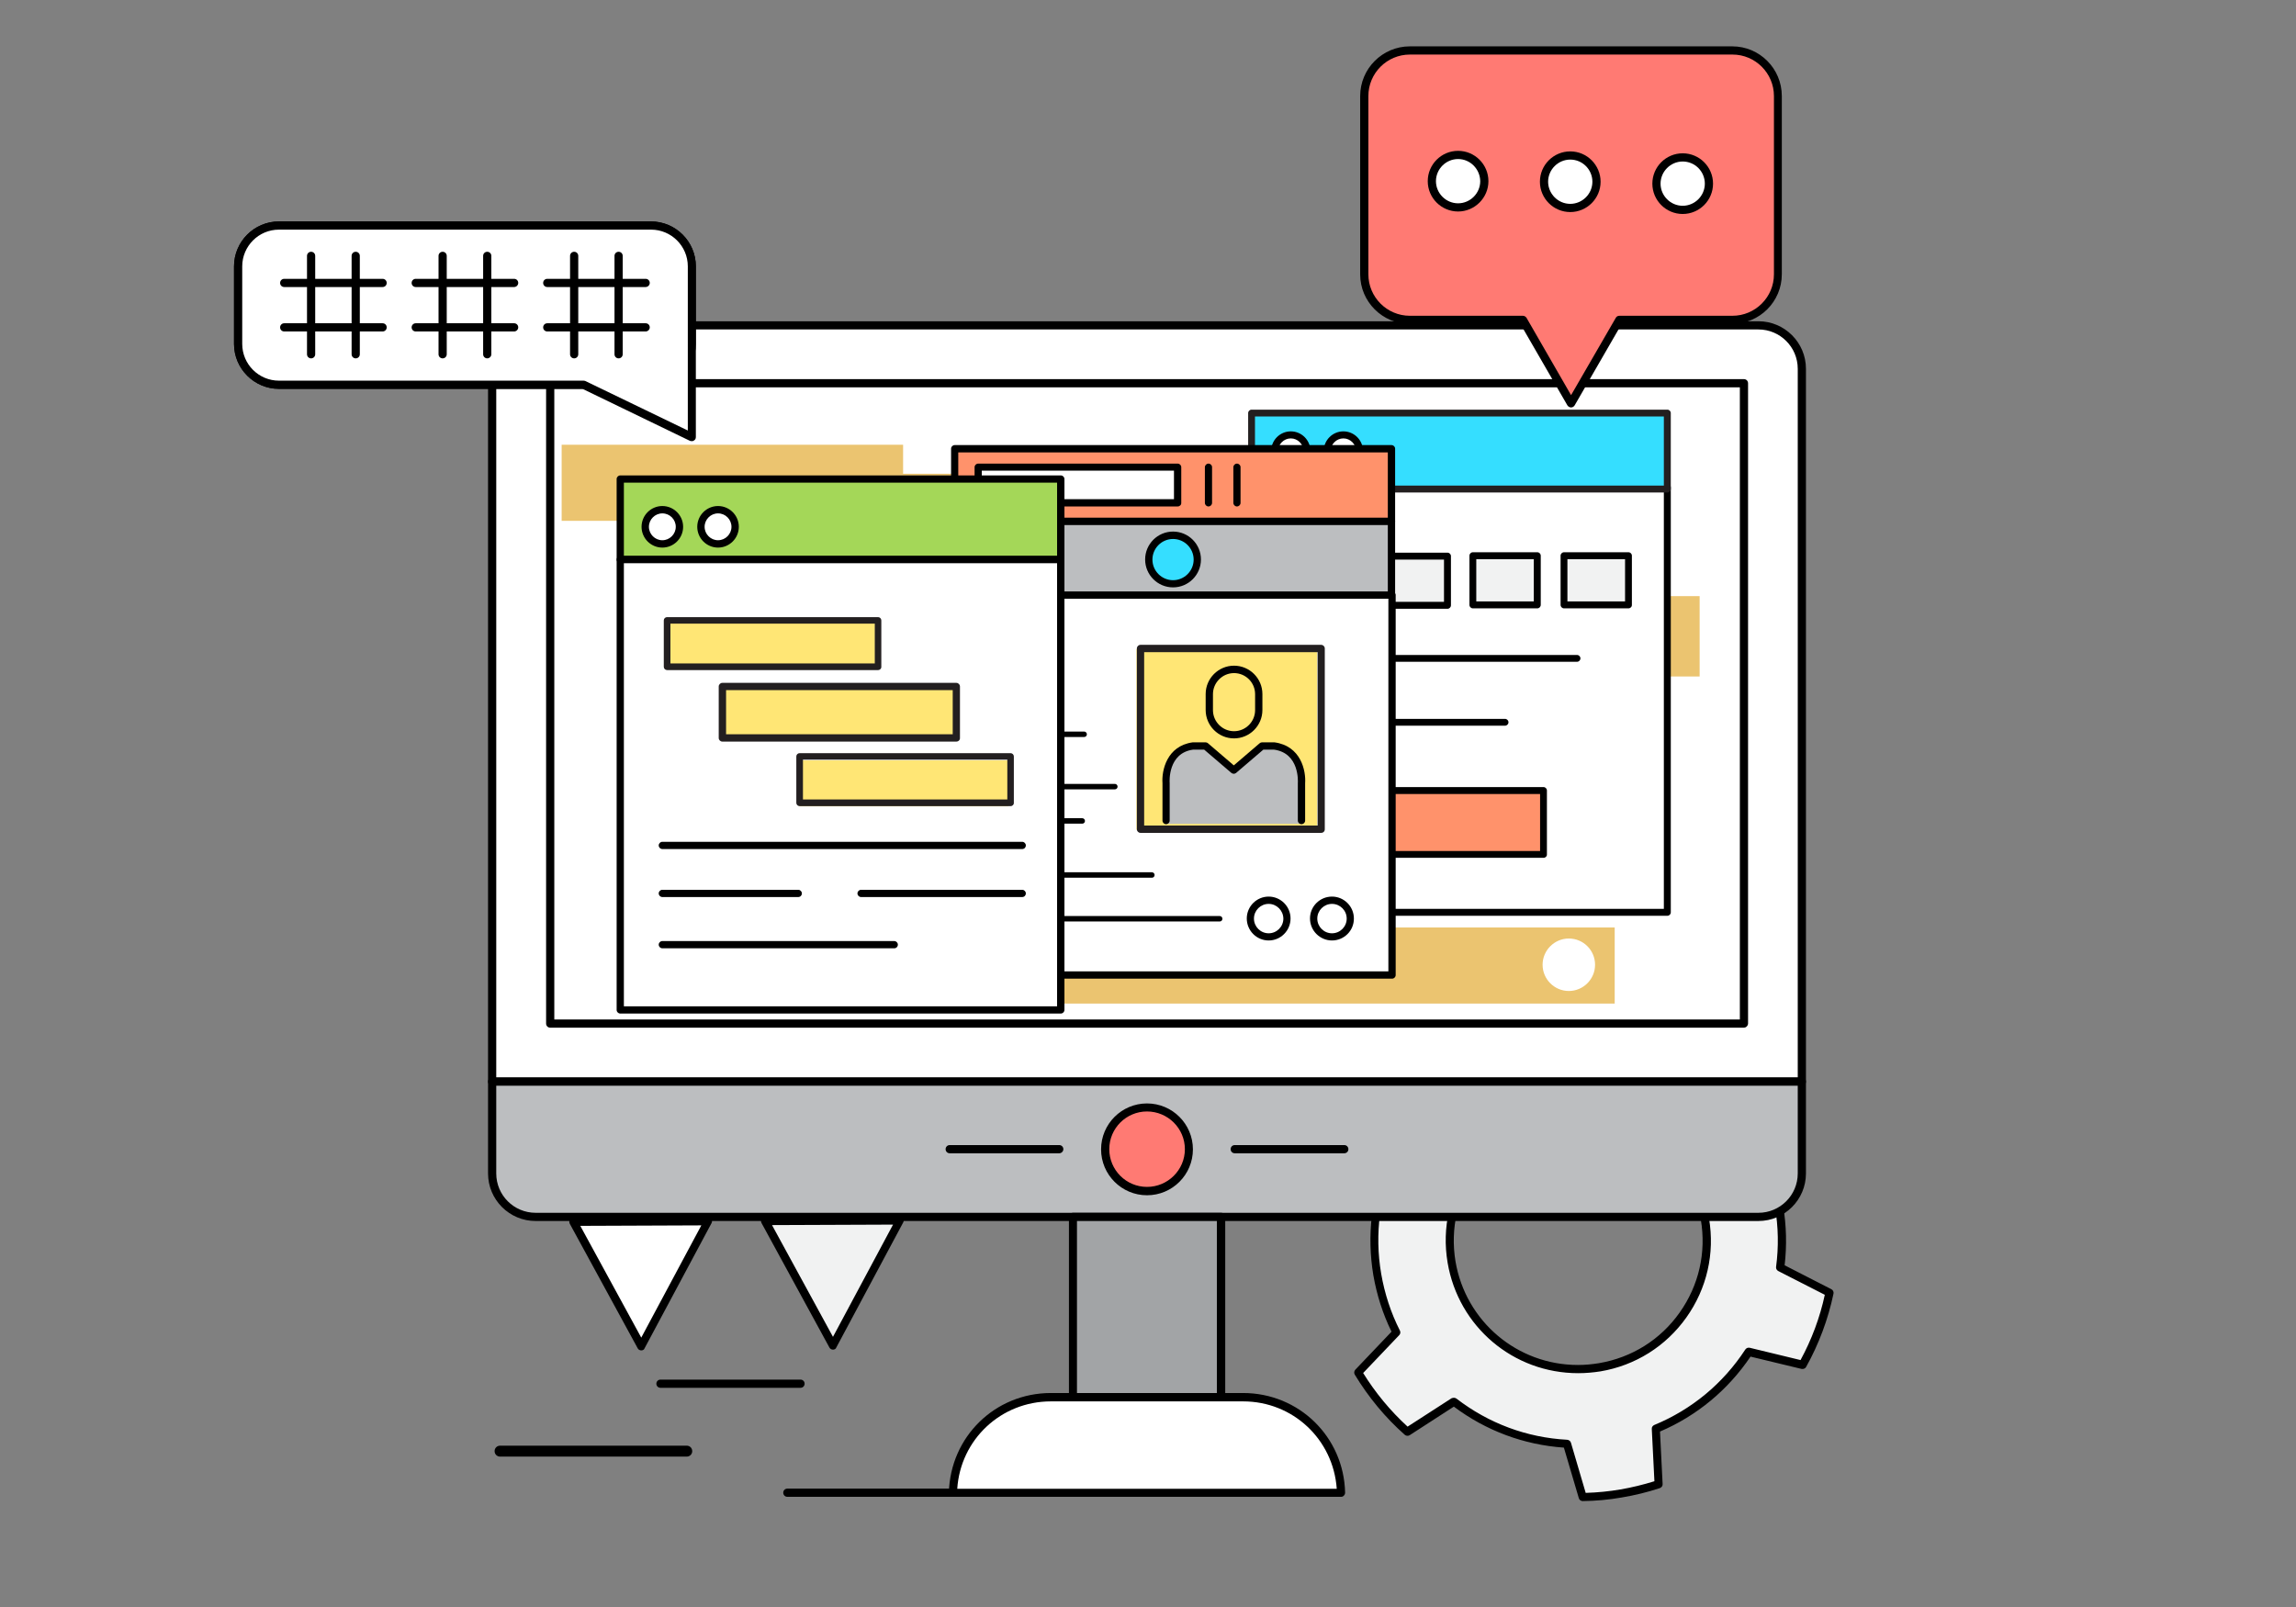 <?xml version="1.0" encoding="utf-8"?>
<svg id="master-artboard" viewBox="0 0 1400 980" version="1.1" xmlns="http://www.w3.org/2000/svg" x="0px" y="0px" style="enable-background:new 0 0 1400 980;" width="1400px" height="980px"><rect x="0" y="0" width="1400" height="980" fill="#808080" stroke="none"/><path fill="#F1F2F2" d="M1067.1,638.7l-28.4,18.3c-19.5-15-43.4-24.2-68.9-25.6l-9.5-32.4c-7.7,0.1-15.6,0.8-23.5,2.2&#10;&#9;&#9;&#9;c-7.9,1.3-15.5,3.2-22.9,5.7l1.7,33.8c-23.6,9.7-43.1,26.3-56.6,46.9l-32.8-8c-7.6,13.7-13.2,28.5-16.4,44l30,15.4&#10;&#9;&#9;&#9;c-1.6,12.1-1.5,24.6,0.7,37.2c2.1,12.6,6.1,24.5,11.6,35.3l-23.3,24.5c8.2,13.6,18.3,25.8,30,36.2l28.4-18.3&#10;&#9;&#9;&#9;c19.5,15,43.5,24.2,68.9,25.6l9.5,32.4c7.8-0.1,15.6-0.9,23.5-2.2c7.9-1.3,15.5-3.2,22.9-5.7l-1.7-33.8&#10;&#9;&#9;&#9;c23.6-9.7,43.1-26.3,56.6-46.9l32.8,8c7.6-13.7,13.2-28.5,16.4-44l-30-15.4c1.6-12.1,1.5-24.6-0.7-37.2&#10;&#9;&#9;&#9;c-2.1-12.6-6.1-24.5-11.6-35.3l23.3-24.5C1089,661.2,1078.8,649.1,1067.1,638.7z M1040.3,742.3c7.2,42.7-21.5,83.2-64.2,90.4&#10;&#9;&#9;&#9;c-42.7,7.2-83.1-21.5-90.4-64.2c-7.2-42.7,21.5-83.1,64.2-90.4C992.6,670.9,1033,699.6,1040.3,742.3z" transform="matrix(1, 0, 0, 1, -0.61, 1.107)"/><path d="M965.7,914.3c-1.1,0-2.1-0.7-2.4-1.8l-9.1-30.8c-24.4-1.7-47.5-10.3-67.1-25l-26.9,17.4c-0.9,0.6-2.2,0.5-3-0.2&#10;&#9;&#9;&#9;c-12-10.6-22.2-23-30.5-36.7c-0.6-1-0.4-2.2,0.3-3l22.1-23.2c-5.3-10.8-9-22.4-11.1-34.5c-2-12-2.3-24.2-0.9-36.2l-28.5-14.6&#10;&#9;&#9;&#9;c-1-0.5-1.5-1.6-1.3-2.7c3.3-15.7,8.9-30.7,16.7-44.7c0.5-1,1.7-1.5,2.8-1.2l31.1,7.5c13.7-20.3,32.7-36.1,55.2-45.7l-1.6-32&#10;&#9;&#9;&#9;c-0.1-1.1,0.6-2.1,1.7-2.5c7.5-2.5,15.3-4.4,23.2-5.7c7.9-1.3,15.9-2.1,23.8-2.2c1.2-0.1,2.1,0.7,2.4,1.8l9.1,30.8&#10;&#9;&#9;&#9;c24.4,1.7,47.5,10.3,67.1,24.9l26.9-17.4c0.9-0.6,2.2-0.5,3,0.2c12,10.7,22.2,23,30.5,36.8c0.6,1,0.4,2.2-0.3,3l-22.1,23.2&#10;&#9;&#9;&#9;c5.3,10.8,9,22.4,11.1,34.5c2,12,2.3,24.2,0.9,36.2l28.5,14.6c1,0.5,1.5,1.6,1.3,2.7c-3.3,15.7-8.9,30.7-16.7,44.7&#10;&#9;&#9;&#9;c-0.5,1-1.7,1.4-2.8,1.2l-31.1-7.5c-13.7,20.3-32.7,36.1-55.2,45.7l1.6,32c0.1,1.1-0.6,2.1-1.7,2.5c-7.6,2.5-15.4,4.4-23.2,5.7&#10;&#9;&#9;&#9;C981.6,913.5,973.6,914.2,965.7,914.3C965.7,914.3,965.7,914.3,965.7,914.3z M887.2,851.3c0.5,0,1.1,0.2,1.5,0.5&#10;&#9;&#9;&#9;c19.6,15.1,42.9,23.8,67.5,25.1c1.1,0.1,2,0.8,2.3,1.8l9,30.6c7-0.2,14.2-0.9,21.2-2.1c7-1.2,13.9-2.9,20.7-5l-1.6-31.9&#10;&#9;&#9;&#9;c-0.1-1.1,0.6-2,1.5-2.4c22.8-9.4,42-25.3,55.5-46c0.6-0.9,1.6-1.3,2.7-1.1l31,7.5c6.8-12.5,11.8-25.9,14.8-39.8l-28.4-14.5&#10;&#9;&#9;&#9;c-0.9-0.5-1.5-1.5-1.3-2.6c1.6-12.1,1.4-24.3-0.7-36.5c-2.1-12.1-5.9-23.8-11.4-34.6c-0.5-0.9-0.3-2.1,0.4-2.8l22-23.1&#10;&#9;&#9;&#9;c-7.5-12.1-16.6-23.1-27.1-32.7l-26.8,17.3c-0.9,0.6-2,0.5-2.9-0.1c-19.6-15.1-42.9-23.8-67.5-25.1c-1.1-0.1-2-0.8-2.3-1.8&#10;&#9;&#9;&#9;l-9-30.6c-7.1,0.2-14.2,0.9-21.2,2.1c-7,1.2-14,2.9-20.7,5l1.6,31.9c0.1,1.1-0.6,2-1.5,2.4c-22.8,9.4-42,25.2-55.5,45.9&#10;&#9;&#9;&#9;c-0.6,0.9-1.6,1.3-2.7,1.1l-31-7.5c-6.8,12.6-11.8,25.9-14.8,39.8l28.3,14.5c0.9,0.5,1.5,1.5,1.3,2.6c-1.6,12-1.4,24.3,0.7,36.5&#10;&#9;&#9;&#9;c2.1,12.1,5.9,23.8,11.4,34.6c0.5,0.9,0.3,2.1-0.4,2.8l-22,23.1c7.5,12.1,16.6,23.1,27.1,32.7l26.8-17.3&#10;&#9;&#9;&#9;C886.3,851.4,886.7,851.3,887.2,851.3z M962.9,836.3c-39.5,0-73-28.3-79.6-67.4c-3.6-21.3,1.3-42.7,13.8-60.3&#10;&#9;&#9;&#9;c12.5-17.6,31.1-29.3,52.4-32.9c4.5-0.8,9.1-1.1,13.6-1.1c39.5,0,73,28.3,79.6,67.4c3.6,21.3-1.3,42.7-13.8,60.3&#10;&#9;&#9;&#9;c-12.5,17.6-31.1,29.3-52.4,32.9C972,835.9,967.4,836.3,962.9,836.3z M963.1,679.5c-4.3,0-8.5,0.4-12.8,1.1&#10;&#9;&#9;&#9;c-20,3.4-37.5,14.4-49.2,30.9c-11.7,16.5-16.3,36.6-13,56.6c6.2,36.6,37.6,63.2,74.7,63.2c4.3,0,8.5-0.4,12.8-1.1&#10;&#9;&#9;&#9;c20-3.4,37.5-14.3,49.2-30.9c11.7-16.5,16.3-36.6,12.9-56.6C1031.6,706.1,1000.2,679.5,963.1,679.5z" transform="matrix(1, 0, 0, 1, -0.61, 1.107)"/><g transform="matrix(1, 0, 0, 1, -0.61, 1.107)">
			<path fill="#FFFFFF" d="M1072.8,197.3H327.2c-14.6,0-26.5,11.9-26.5,26.5v434.7h798.6V223.8&#10;&#9;&#9;&#9;&#9;C1099.3,209.2,1087.4,197.3,1072.8,197.3z"/>
			<path d="M1099.3,661H300.7c-1.4,0-2.5-1.1-2.5-2.5V223.8c0-16,13-29,29-29h745.6c16,0,29,13,29,29v434.7&#10;&#9;&#9;&#9;&#9;C1101.8,659.9,1100.7,661,1099.3,661z M303.2,656h793.6V223.8c0-13.3-10.8-24-24-24H327.2c-13.3,0-24,10.8-24,24V656z"/>
		</g><path fill="#BCBEC0" d="M300.7,714.5c0,14.6,11.9,26.5,26.5,26.5h745.6c14.6,0,26.5-11.9,26.5-26.5v-56H300.7V714.5z" transform="matrix(1, 0, 0, 1, -0.61, 1.107)"/><path d="M1072.8,743.5H327.2c-16,0-29-13-29-29v-56c0-1.4,1.1-2.5,2.5-2.5h798.6c1.4,0,2.5,1.1,2.5,2.5v56&#10;&#9;&#9;&#9;&#9;C1101.8,730.5,1088.8,743.5,1072.8,743.5z M303.2,661v53.5c0,13.3,10.8,24,24,24h745.6c13.3,0,24-10.8,24-24V661H303.2z" transform="matrix(1, 0, 0, 1, -0.61, 1.107)"/><path d="M1063.9,625.6H336.1c-1.4,0-2.5-1.1-2.5-2.5V232.6c0-1.4,1.1-2.5,2.5-2.5h727.9c1.4,0,2.5,1.1,2.5,2.5v390.5&#10;&#9;&#9;&#9;C1066.4,624.5,1065.3,625.6,1063.9,625.6z M338.6,620.6h722.9V235.1H338.6V620.6z" transform="matrix(1, 0, 0, 1, -0.61, 1.107)"/><path fill="#FF7A73" d="M725.5,699.7c0,14.1-11.4,25.5-25.5,25.5c-14.1,0-25.5-11.4-25.5-25.5c0-14.1,11.4-25.5,25.5-25.5&#10;&#9;&#9;&#9;C714.1,674.2,725.5,685.6,725.5,699.7z" transform="matrix(1, 0, 0, 1, -0.61, 1.107)"/><path d="M700,727.8c-15.5,0-28-12.6-28-28c0-15.5,12.6-28,28-28c15.5,0,28,12.6,28,28C728,715.2,715.5,727.8,700,727.8z&#10;&#9;&#9;&#9; M700,676.7c-12.7,0-23,10.3-23,23s10.3,23,23,23c12.7,0,23.1-10.3,23.1-23S712.7,676.7,700,676.7z" transform="matrix(1, 0, 0, 1, -0.61, 1.107)"/><path d="M820.3,702.2h-66.8c-1.4,0-2.5-1.1-2.5-2.5c0-1.4,1.1-2.5,2.5-2.5h66.8c1.4,0,2.5,1.1,2.5,2.5&#10;&#9;&#9;&#9;C822.8,701.1,821.7,702.2,820.3,702.2z" transform="matrix(1, 0, 0, 1, -0.61, 1.107)"/><path d="M646.5,702.2h-66.8c-1.4,0-2.5-1.1-2.5-2.5c0-1.4,1.1-2.5,2.5-2.5h66.8c1.4,0,2.5,1.1,2.5,2.5&#10;&#9;&#9;&#9;C649,701.1,647.8,702.2,646.5,702.2z" transform="matrix(1, 0, 0, 1, -0.61, 1.107)"/><path d="M 654.8 741 H 745.1 V 869 H 654.8 V 741 Z" fill="#A2A4A6" transform="matrix(1, 0, 0, 1, -0.61, 1.107)"/><path d="M745.2,871.4h-90.3c-1.4,0-2.5-1.1-2.5-2.5V741c0-1.4,1.1-2.5,2.5-2.5h90.3c1.4,0,2.5,1.1,2.5,2.5v128&#10;&#9;&#9;&#9;C747.6,870.3,746.5,871.4,745.2,871.4z M657.3,866.5h85.3v-123h-85.3V866.5z" transform="matrix(1, 0, 0, 1, -0.61, 1.107)"/><path fill="#FFFFFF" d="M818.3,909.3c-0.8-32.3-27.2-58.3-59.7-58.3H641.4c-32.5,0-58.9,26-59.7,58.3H818.3z" transform="matrix(1, 0, 0, 1, -0.61, 1.107)"/><path d="M818.3,911.7H581.7c-0.7,0-1.3-0.3-1.8-0.8c-0.5-0.5-0.7-1.1-0.7-1.8c0.9-34.1,28.2-60.7,62.2-60.7h117.2&#10;&#9;&#9;&#9;c34,0,61.4,26.7,62.2,60.7c0,0.7-0.2,1.3-0.7,1.8C819.6,911.5,819,911.7,818.3,911.7z M584.3,906.8h231.4&#10;&#9;&#9;&#9;c-2.1-30.1-26.7-53.3-57.1-53.3H641.4C611,853.5,586.3,876.7,584.3,906.8z" transform="matrix(1, 0, 0, 1, -0.61, 1.107)"/><path d="M565,151.7H338.2c-15.1,0-27.4-12.3-27.4-27.4V77c0-15.1,12.3-27.4,27.4-27.4H565c15.1,0,27.4,12.3,27.4,27.4v47.3&#10;&#9;&#9;&#9;C592.4,139.4,580.1,151.7,565,151.7z M338.2,54.6c-12.4,0-22.4,10.1-22.4,22.4v47.3c0,12.4,10.1,22.4,22.4,22.4H565&#10;&#9;&#9;&#9;c12.4,0,22.4-10.1,22.4-22.4V77c0-12.4-10.1-22.4-22.4-22.4H338.2z" transform="matrix(1, 0, 0, 1, -168.102, 85.439)"/><path d="M 873.5 56.5 L 832.4 132.5 L 791.3 56.5 Z" fill="#FFFFFF" transform="matrix(1, -0.004, 0.004, 1, -441.897, 691.851)"/><path d="M832.4,135L832.4,135c-0.9,0-1.8-0.5-2.2-1.3l-41.1-76.1c-0.4-0.8-0.4-1.7,0-2.5c0.5-0.8,1.3-1.2,2.1-1.2h82.2&#10;&#9;&#9;&#9;c0.9,0,1.7,0.5,2.1,1.2c0.4,0.8,0.5,1.7,0,2.5l-41.1,76.1C834.2,134.5,833.3,135,832.4,135z M795.5,58.9l36.9,68.3l36.9-68.3&#10;&#9;&#9;&#9;H795.5z" transform="matrix(1, -0.004, 0.004, 1, -441.897, 691.851)"/><path d="M 990.4 56.5 L 949.3 132.5 L 908.2 56.5 Z" fill="#F1F2F2" transform="matrix(1, -0.004, 0.004, 1, -441.897, 691.851)"/><path d="M949.3,135L949.3,135c-0.9,0-1.8-0.5-2.2-1.3l-41.1-76.1c-0.4-0.8-0.4-1.7,0-2.5c0.5-0.8,1.3-1.2,2.1-1.2h82.2&#10;&#9;&#9;&#9;c0.9,0,1.7,0.5,2.1,1.2c0.4,0.8,0.5,1.7,0,2.5l-41.1,76.1C951.1,134.5,950.2,135,949.3,135z M912.4,58.9l36.9,68.3l36.9-68.3&#10;&#9;&#9;&#9;H912.4z" transform="matrix(1, -0.004, 0.004, 1, -441.897, 691.851)"/><path fill="#FFFFFF" d="M565,52.1H338.2c-13.7,0-24.9,11.2-24.9,24.9v47.3c0,13.7,11.2,24.9,24.9,24.9h185.7l66.1,31.9v-56.8&#10;&#9;&#9;&#9;v-10.9V77C589.9,63.3,578.7,52.1,565,52.1z" transform="matrix(1, 0, 0, 1, -168.102, 85.439)"/><path d="M589.9,183.6c-0.4,0-0.7-0.1-1.1-0.2l-65.5-31.7H338.2c-15.1,0-27.4-12.3-27.4-27.4V77c0-15.1,12.3-27.4,27.4-27.4H565&#10;&#9;&#9;&#9;c15.1,0,27.4,12.3,27.4,27.4v104.1c0,0.9-0.4,1.7-1.2,2.1C590.9,183.5,590.4,183.6,589.9,183.6z M338.2,54.6&#10;&#9;&#9;&#9;c-12.4,0-22.4,10.1-22.4,22.4v47.3c0,12.4,10.1,22.4,22.4,22.4h185.7c0.4,0,0.7,0.1,1.1,0.2l62.5,30.2V77&#10;&#9;&#9;&#9;c0-12.4-10.1-22.4-22.4-22.4H338.2z" transform="matrix(1, 0, 0, 1, -168.102, 85.439)"/><g transform="matrix(1, 0, 0, 1, -168.102, 85.439)">
			<path d="M357.8,133.1c-1.4,0-2.5-1.1-2.5-2.5v-60c0-1.4,1.1-2.5,2.5-2.5c1.4,0,2.5,1.1,2.5,2.5v60&#10;&#9;&#9;&#9;&#9;C360.3,132,359.2,133.1,357.8,133.1z"/>
		</g><path d="M385,133.1c-1.4,0-2.5-1.1-2.5-2.5v-60c0-1.4,1.1-2.5,2.5-2.5c1.4,0,2.5,1.1,2.5,2.5v60C387.5,132,386.4,133.1,385,133.1&#10;&#9;&#9;&#9;&#9;z" transform="matrix(1, 0, 0, 1, -168.102, 85.439)"/><path d="M401.4,89.6h-60c-1.4,0-2.5-1.1-2.5-2.5c0-1.4,1.1-2.5,2.5-2.5h60c1.4,0,2.5,1.1,2.5,2.5&#10;&#9;&#9;&#9;&#9;C403.9,88.5,402.8,89.6,401.4,89.6z" transform="matrix(1, 0, 0, 1, -168.102, 85.439)"/><path d="M401.4,116.7h-60c-1.4,0-2.5-1.1-2.5-2.5s1.1-2.5,2.5-2.5h60c1.4,0,2.5,1.1,2.5,2.5S402.8,116.7,401.4,116.7z" transform="matrix(1, 0, 0, 1, -168.102, 85.439)"/><g transform="matrix(1, 0, 0, 1, -168.102, 85.439)">
			<path d="M438,133.1c-1.4,0-2.5-1.1-2.5-2.5v-60c0-1.4,1.1-2.5,2.5-2.5c1.4,0,2.5,1.1,2.5,2.5v60C440.5,132,439.4,133.1,438,133.1&#10;&#9;&#9;&#9;&#9;z"/>
		</g><path d="M465.2,133.1c-1.4,0-2.5-1.1-2.5-2.5v-60c0-1.4,1.1-2.5,2.5-2.5c1.4,0,2.5,1.1,2.5,2.5v60&#10;&#9;&#9;&#9;&#9;C467.7,132,466.5,133.1,465.2,133.1z" transform="matrix(1, 0, 0, 1, -168.102, 85.439)"/><path d="M481.6,89.6h-60c-1.4,0-2.5-1.1-2.5-2.5c0-1.4,1.1-2.5,2.5-2.5h60c1.4,0,2.5,1.1,2.5,2.5&#10;&#9;&#9;&#9;&#9;C484.1,88.5,482.9,89.6,481.6,89.6z" transform="matrix(1, 0, 0, 1, -168.102, 85.439)"/><path d="M481.6,116.7h-60c-1.4,0-2.5-1.1-2.5-2.5s1.1-2.5,2.5-2.5h60c1.4,0,2.5,1.1,2.5,2.5S482.9,116.7,481.6,116.7z" transform="matrix(1, 0, 0, 1, -168.102, 85.439)"/><g transform="matrix(1, 0, 0, 1, -168.102, 85.439)">
			<path d="M518.2,133.1c-1.4,0-2.5-1.1-2.5-2.5v-60c0-1.4,1.1-2.5,2.5-2.5c1.4,0,2.5,1.1,2.5,2.5v60&#10;&#9;&#9;&#9;&#9;C520.7,132,519.6,133.1,518.2,133.1z"/>
		</g><path d="M545.3,133.1c-1.4,0-2.5-1.1-2.5-2.5v-60c0-1.4,1.1-2.5,2.5-2.5c1.4,0,2.5,1.1,2.5,2.5v60&#10;&#9;&#9;&#9;&#9;C547.8,132,546.7,133.1,545.3,133.1z" transform="matrix(1, 0, 0, 1, -168.102, 85.439)"/><path d="M561.8,89.6h-60c-1.4,0-2.5-1.1-2.5-2.5c0-1.4,1.1-2.5,2.5-2.5h60c1.4,0,2.5,1.1,2.5,2.5&#10;&#9;&#9;&#9;&#9;C564.3,88.5,563.1,89.6,561.8,89.6z" transform="matrix(1, 0, 0, 1, -168.102, 85.439)"/><path d="M561.8,116.7h-60c-1.4,0-2.5-1.1-2.5-2.5s1.1-2.5,2.5-2.5h60c1.4,0,2.5,1.1,2.5,2.5S563.1,116.7,561.8,116.7z" transform="matrix(1, 0, 0, 1, -168.102, 85.439)"/><path d="M581.7,911.7h-101c-1.4,0-2.5-1.1-2.5-2.5c0-1.4,1.1-2.5,2.5-2.5h101c1.4,0,2.5,1.1,2.5,2.5&#10;&#9;&#9;&#9;C584.2,910.6,583,911.7,581.7,911.7z" transform="matrix(1, 0, 0, 1, -0.61, 1.107)"/><path d="M545.3,800.3h-85.4c-1.4,0-2.5-1.1-2.5-2.5s1.1-2.5,2.5-2.5h85.4c1.4,0,2.5,1.1,2.5,2.5S546.7,800.3,545.3,800.3z" transform="matrix(1, 0, 0, 1, -57.18, 46.03)"/><path d="M 495.6 287.8 H 725.5 V 334.2 H 495.6 V 287.8 Z" fill="#EBC470" transform="matrix(1, 0, 0, 1, -0.61, 1.107)"/><path d="M 755.9 287.8 H 803.1 V 334.2 H 755.9 V 287.8 Z" fill="#EBC470" transform="matrix(1, 0, 0, 1, -0.61, 1.107)"/><path d="M 366.2 519.9 H 413.4 V 566.3 H 366.2 V 519.9 Z" fill="#EBC470" transform="matrix(1.056, 0, 0, 1.056, 599.81, -185.473)"/><path d="M 629.2 370.4 H 1028 V 416.8 H 629.2 V 370.4 Z" fill="#EBC470" transform="matrix(1, 0, 0, 1, -43.427, 195.212)"/><path d="M 338.8 437.1 H 547 V 483.5 H 338.8 V 437.1 Z" fill="#EBC470" transform="matrix(1, 0, 0, 1, 3.672, -165.88)"/><path d="M 450.6 519.8 H 849.4 V 566.2 H 450.6 V 519.8 Z" fill="#EBC470" transform="matrix(1, 0, 0, 1, -0.61, 1.107)"/><path fill="#FF7A73" d="M1009.9,171.9H813.3c-15.3,0-27.8,12.4-27.8,27.8v108.7c0,15.3,12.4,27.8,27.8,27.8h68.9l29.4,50.9&#10;&#9;&#9;&#9;l29.4-50.9h68.9c15.3,0,27.8-12.4,27.8-27.8V199.7C1037.7,184.4,1025.3,171.9,1009.9,171.9z" transform="matrix(1, 0, 0, 1, 46.532, -141.289)"/><path d="M911.6,389.6L911.6,389.6c-0.9,0-1.7-0.5-2.2-1.2l-28.7-49.7h-67.4c-16.7,0-30.3-13.6-30.3-30.2V199.7&#10;&#9;&#9;&#9;c0-16.7,13.6-30.3,30.3-30.3h196.6c16.7,0,30.2,13.6,30.2,30.3v108.7c0,16.7-13.6,30.2-30.2,30.2h-67.4l-28.7,49.7&#10;&#9;&#9;&#9;C913.3,389.1,912.5,389.6,911.6,389.6z M813.3,174.4c-13.9,0-25.3,11.3-25.3,25.3v108.7c0,13.9,11.3,25.3,25.3,25.3h68.9&#10;&#9;&#9;&#9;c0.9,0,1.7,0.5,2.2,1.2l27.2,47.2l27.3-47.2c0.4-0.8,1.3-1.2,2.2-1.2h68.9c13.9,0,25.3-11.3,25.3-25.3V199.7&#10;&#9;&#9;&#9;c0-13.9-11.3-25.3-25.3-25.3H813.3z" transform="matrix(1, 0, 0, 1, 46.373, -141.131)"/><path fill="#FFFFFF" d="M895.7,253.9c0,8.8,7.2,16,16,16c8.8,0,16-7.2,16-16c0-8.8-7.1-16-16-16&#10;&#9;&#9;&#9;C902.8,237.9,895.7,245.1,895.7,253.9z" transform="matrix(1, 0, 0, 1, -0.61, 1.107)"/><path fill="#FFFFFF" d="M817.5,253.9c0,8.8,7.2,16,16,16c8.8,0,16-7.2,16-16c0-8.8-7.2-16-16-16&#10;&#9;&#9;&#9;C824.6,237.9,817.5,245.1,817.5,253.9z" transform="matrix(1, 0, 0, 1, -0.61, 1.107)"/><path d="M545.3,800.3h-85.4c-1.4,0-2.5-1.1-2.5-2.5s1.1-2.5,2.5-2.5h85.4c1.4,0,2.5,1.1,2.5,2.5S546.7,800.3,545.3,800.3z" transform="matrix(1.333, 0, 0, 1.333, -308.13, -178.518)"/><path fill="#FFFFFF" d="M637,210.4c0,8.1-6.5,14.6-14.6,14.6c-8.1,0-14.6-6.5-14.6-14.6c0-8.1,6.6-14.6,14.6-14.6&#10;&#9;&#9;&#9;&#9;&#9;C630.5,195.8,637,202.4,637,210.4z" transform="matrix(0.649, 0, 0, 0.649, 114.086, 176.569)"/><path fill="#FFFFFF" d="M637,210.4c0,8.1-6.5,14.6-14.6,14.6c-8.1,0-14.6-6.5-14.6-14.6c0-8.1,6.6-14.6,14.6-14.6&#10;&#9;&#9;&#9;&#9;&#9;C630.5,195.8,637,202.4,637,210.4z" transform="matrix(0.649, 0, 0, 0.649, 598.809, 260.683)"/><path fill="#FFFFFF" d="M637,210.4c0,8.1-6.5,14.6-14.6,14.6c-8.1,0-14.6-6.5-14.6-14.6c0-8.1,6.6-14.6,14.6-14.6&#10;&#9;&#9;&#9;&#9;&#9;C630.5,195.8,637,202.4,637,210.4z" transform="matrix(0.649, 0, 0, 0.649, 251.353, 258.959)"/><path fill="#FFFFFF" d="M637,210.4c0,8.1-6.5,14.6-14.6,14.6c-8.1,0-14.6-6.5-14.6-14.6c0-8.1,6.6-14.6,14.6-14.6&#10;&#9;&#9;&#9;&#9;&#9;C630.5,195.8,637,202.4,637,210.4z" transform="matrix(0.649, 0, 0, 0.649, 72.021, 408.115)"/><path fill="#FFFFFF" d="M637,210.4c0,8.1-6.5,14.6-14.6,14.6c-8.1,0-14.6-6.5-14.6-14.6c0-8.1,6.6-14.6,14.6-14.6&#10;&#9;&#9;&#9;&#9;&#9;C630.5,195.8,637,202.4,637,210.4z" transform="matrix(0.649, 0, 0, 0.649, 421.201, 408.977)"/><path fill="#FFFFFF" d="M637,210.4c0,8.1-6.5,14.6-14.6,14.6c-8.1,0-14.6-6.5-14.6-14.6c0-8.1,6.6-14.6,14.6-14.6&#10;&#9;&#9;&#9;&#9;&#9;C630.5,195.8,637,202.4,637,210.4z" transform="matrix(0.649, 0, 0, 0.649, 298.773, 177.052)"/><path fill="#FFFFFF" d="M637,210.4c0,8.1-6.5,14.6-14.6,14.6c-8.1,0-14.6-6.5-14.6-14.6c0-8.1,6.6-14.6,14.6-14.6&#10;&#9;&#9;&#9;&#9;&#9;C630.5,195.8,637,202.4,637,210.4z" transform="matrix(0.649, 0, 0, 0.649, 114.268, 327.933)"/><path fill="#FFFFFF" d="M637,210.4c0,8.1-6.5,14.6-14.6,14.6c-8.1,0-14.6-6.5-14.6-14.6c0-8.1,6.6-14.6,14.6-14.6&#10;&#9;&#9;&#9;&#9;&#9;C630.5,195.8,637,202.4,637,210.4z" transform="matrix(0.649, 0, 0, 0.649, -15.058, 409.839)"/><path fill="#FFFFFF" d="M637,210.4c0,8.1-6.5,14.6-14.6,14.6c-8.1,0-14.6-6.5-14.6-14.6c0-8.1,6.6-14.6,14.6-14.6&#10;&#9;&#9;&#9;&#9;&#9;C630.5,195.8,637,202.4,637,210.4z" transform="matrix(0.649, 0, 0, 0.649, 376.368, 177.052)"/><path d="M 495.6 287.8 H 725.5 V 334.2 H 495.6 V 287.8 Z" fill="#EBC470" transform="matrix(0.876, 0, 0, 0.876, 280.033, 196.229)"/><path fill="#FFFFFF" d="M637,210.4c0,8.1-6.5,14.6-14.6,14.6c-8.1,0-14.6-6.5-14.6-14.6c0-8.1,6.6-14.6,14.6-14.6&#10;&#9;&#9;&#9;&#9;&#9;C630.5,195.8,637,202.4,637,210.4z" transform="matrix(0.649, 0, 0, 0.649, 335.846, 333.106)"/><path fill="#FFFFFF" d="M637,210.4c0,8.1-6.5,14.6-14.6,14.6c-8.1,0-14.6-6.5-14.6-14.6c0-8.1,6.6-14.6,14.6-14.6&#10;&#9;&#9;&#9;&#9;&#9;C630.5,195.8,637,202.4,637,210.4z" transform="matrix(0.649, 0, 0, 0.649, 486.726, 333.968)"/><g transform="matrix(0.672, 0, 0, 0.672, 368.82, 132.562)">
			<path d="M 586.8 245 H 964.1 V 630.7 H 586.8 V 245 Z" fill="#FFFFFF"/>
			<path d="M964.1,633.8H586.8c-1.7,0-3.1-1.4-3.1-3.1V245c0-1.7,1.4-3.1,3.1-3.1h377.3c1.7,0,3.1,1.4,3.1,3.1v385.7&#10;&#9;&#9;&#9;&#9;C967.2,632.4,965.8,633.8,964.1,633.8z M589.9,627.5h371V248.1h-371V627.5z"/>
		</g><path d="M 698.6 520.1 H 851.7 V 578.1 H 698.6 V 520.1 Z" fill="#FF926B" transform="matrix(0.672, 0, 0, 0.672, 368.82, 132.562)"/><path d="M851.7,581.2H698.6c-1.7,0-3.1-1.4-3.1-3.1v-58c0-1.7,1.4-3.1,3.1-3.1h153.1c1.7,0,3.1,1.4,3.1,3.1v58&#10;&#9;&#9;&#9;&#9;C854.9,579.8,853.5,581.2,851.7,581.2z M701.8,575h146.8v-51.7H701.8V575z" transform="matrix(0.672, 0, 0, 0.672, 368.82, 132.562)"/><path d="M 787.5 307 H 846 V 351.6 H 787.5 V 307 Z" fill="#F1F2F2" transform="matrix(0.672, 0, 0, 0.672, 368.82, 132.562)"/><path d="M846.1,354.8h-58.5c-1.7,0-3.1-1.4-3.1-3.1V307c0-1.7,1.4-3.1,3.1-3.1h58.5c1.7,0,3.1,1.4,3.1,3.1v44.6&#10;&#9;&#9;&#9;&#9;&#9;C849.2,353.4,847.8,354.8,846.1,354.8z M790.7,348.5h52.2v-38.3h-52.2V348.5z" transform="matrix(0.672, 0, 0, 0.672, 368.82, 132.562)"/><path d="M 870.3 307 H 928.8 V 351.6 H 870.3 V 307 Z" fill="#F1F2F2" transform="matrix(0.672, 0, 0, 0.672, 368.82, 132.562)"/><path d="M928.8,354.8h-58.5c-1.7,0-3.1-1.4-3.1-3.1V307c0-1.7,1.4-3.1,3.1-3.1h58.5c1.7,0,3.1,1.4,3.1,3.1v44.6&#10;&#9;&#9;&#9;&#9;&#9;C932,353.4,930.5,354.8,928.8,354.8z M873.4,348.5h52.3v-38.3h-52.3V348.5z" transform="matrix(0.672, 0, 0, 0.672, 368.82, 132.562)"/><path d="M882.1,403.3H622.4c-1.7,0-3.1-1.4-3.1-3.1s1.4-3.1,3.1-3.1h259.7c1.7,0,3.1,1.4,3.1,3.1S883.8,403.3,882.1,403.3z" transform="matrix(0.672, 0, 0, 0.672, 368.82, 132.562)"/><path d="M816.8,461.3H622.4c-1.7,0-3.1-1.4-3.1-3.1s1.4-3.1,3.1-3.1h194.4c1.7,0,3.1,1.4,3.1,3.1S818.5,461.3,816.8,461.3z" transform="matrix(0.672, 0, 0, 0.672, 368.82, 132.562)"/><g transform="matrix(0.672, 0, 0, 0.672, 368.82, 133.629)">
				<path d="M 586.8 175.9 H 964.1 V 244.9 H 586.8 V 175.9 Z" fill="#35DEFF"/>
				<path fill="#231F20" d="M964.1,248.1H586.8c-1.7,0-3.1-1.4-3.1-3.1v-69c0-1.7,1.4-3.1,3.1-3.1h377.3c1.7,0,3.1,1.4,3.1,3.1v69&#10;&#9;&#9;&#9;&#9;&#9;C967.2,246.7,965.8,248.1,964.1,248.1z M589.9,241.8h371v-62.7h-371V241.8z"/>
			</g><path fill="#FFFFFF" d="M637,210.4c0,8.1-6.5,14.6-14.6,14.6c-8.1,0-14.6-6.5-14.6-14.6c0-8.1,6.6-14.6,14.6-14.6&#10;&#9;&#9;&#9;&#9;&#9;C630.5,195.8,637,202.4,637,210.4z" transform="matrix(0.672, 0, 0, 0.672, 368.82, 133.629)"/><path d="M622.4,228.2c-9.8,0-17.8-8-17.8-17.8c0-9.8,8-17.8,17.8-17.8c9.8,0,17.8,8,17.8,17.8&#10;&#9;&#9;&#9;&#9;&#9;C640.2,220.3,632.2,228.2,622.4,228.2z M622.4,199c-6.3,0-11.5,5.2-11.5,11.5s5.2,11.5,11.5,11.5c6.3,0,11.5-5.2,11.5-11.5&#10;&#9;&#9;&#9;&#9;&#9;S628.7,199,622.4,199z" transform="matrix(0.672, 0, 0, 0.672, 368.82, 133.629)"/><path fill="#FFFFFF" d="M684.7,210.4c0,8.1-6.5,14.6-14.6,14.6c-8.1,0-14.6-6.5-14.6-14.6c0-8.1,6.6-14.6,14.6-14.6&#10;&#9;&#9;&#9;&#9;&#9;C678.2,195.8,684.7,202.4,684.7,210.4z" transform="matrix(0.672, 0, 0, 0.672, 368.82, 133.629)"/><path d="M670.1,228.2c-9.8,0-17.8-8-17.8-17.8c0-9.8,8-17.8,17.8-17.8s17.8,8,17.8,17.8C687.9,220.3,679.9,228.2,670.1,228.2z&#10;&#9;&#9;&#9;&#9;&#9; M670.1,199c-6.3,0-11.5,5.2-11.5,11.5s5.2,11.5,11.5,11.5s11.5-5.2,11.5-11.5S676.4,199,670.1,199z" transform="matrix(0.672, 0, 0, 0.672, 368.82, 133.629)"/><path d="M 787.5 307 H 846 V 351.6 H 787.5 V 307 Z" fill="#F1F2F2" transform="matrix(0.672, 0, 0, 0.672, 315.122, 132.506)"/><path d="M846.1,354.8h-58.5c-1.7,0-3.1-1.4-3.1-3.1V307c0-1.7,1.4-3.1,3.1-3.1h58.5c1.7,0,3.1,1.4,3.1,3.1v44.6&#10;&#9;&#9;&#9;&#9;&#9;C849.2,353.4,847.8,354.8,846.1,354.8z M790.7,348.5h52.2v-38.3h-52.2V348.5z" transform="matrix(0.672, 0, 0, 0.672, 314.058, 132.82)"/><path d="M 622.1 307 H 680.6 V 351.6 H 622.1 V 307 Z" fill="#FFFFFF" transform="matrix(0.706, 0, 0, 0.706, 291.459, 75.798)"/><path d="M680.6,354.8h-58.5c-1.7,0-3.1-1.4-3.1-3.1V307c0-1.7,1.4-3.1,3.1-3.1h58.5c1.7,0,3.1,1.4,3.1,3.1v44.6&#10;&#9;&#9;&#9;&#9;&#9;C683.8,353.4,682.3,354.8,680.6,354.8z M625.2,348.5h52.3v-38.3h-52.3V348.5z" transform="matrix(0.706, 0, 0, 0.706, 291.459, 75.798)"/><path d="M 704.8 307 H 763.3 V 351.6 H 704.8 V 307 Z" fill="#FFFFFF" transform="matrix(0.706, 0, 0, 0.706, 291.459, 75.798)"/><path d="M763.3,354.8h-58.5c-1.7,0-3.1-1.4-3.1-3.1V307c0-1.7,1.4-3.1,3.1-3.1h58.5c1.7,0,3.1,1.4,3.1,3.1v44.6&#10;&#9;&#9;&#9;&#9;&#9;C766.5,353.4,765.1,354.8,763.3,354.8z M707.9,348.5h52.2v-38.3h-52.2V348.5z" transform="matrix(0.706, 0, 0, 0.706, 291.459, 75.798)"/><g transform="matrix(0.706, 0, 0, 0.706, 291.8, 75.798)">
			<path d="M 411.7 406.7 H 789 V 734.9 H 411.7 V 406.7 Z" fill="#FFFFFF"/>
			<path d="M789,738H411.7c-1.7,0-3.1-1.4-3.1-3.1V406.7c0-1.7,1.4-3.1,3.1-3.1H789c1.7,0,3.1,1.4,3.1,3.1v328.2&#10;&#9;&#9;&#9;&#9;C792.1,736.6,790.7,738,789,738z M414.8,731.7h371V409.8h-371V731.7z"/>
		</g><path d="M 411.7 342.9 H 789 V 406.7 H 411.7 V 342.9 Z" fill="#BCBEC0" transform="matrix(0.706, 0, 0, 0.706, 291.459, 75.798)"/><path d="M789,409.8H411.7c-1.7,0-3.1-1.4-3.1-3.1v-63.8c0-1.7,1.4-3.1,3.1-3.1H789c1.7,0,3.1,1.4,3.1,3.1v63.8&#10;&#9;&#9;&#9;&#9;C792.1,408.4,790.7,409.8,789,409.8z M414.8,403.5h371V346h-371V403.5z" transform="matrix(0.706, 0, 0, 0.706, 291.459, 75.798)"/><path d="M 411.7 280.2 H 789 V 342.9 H 411.7 V 280.2 Z" fill="#FF926B" transform="matrix(0.706, 0, 0, 0.706, 291.459, 75.798)"/><path d="M789,346H411.7c-1.7,0-3.1-1.4-3.1-3.1v-62.7c0-1.7,1.4-3.1,3.1-3.1H789c1.7,0,3.1,1.4,3.1,3.1v62.7&#10;&#9;&#9;&#9;&#9;C792.1,344.6,790.7,346,789,346z M414.8,339.8h371v-56.4h-371V339.8z" transform="matrix(0.706, 0, 0, 0.706, 291.459, 75.798)"/><path d="M 432 296.1 H 604.3 V 326.9 H 432 V 296.1 Z" fill="#FFFFFF" transform="matrix(0.706, 0, 0, 0.706, 291.459, 75.798)"/><path d="M604.3,330.1H432c-1.7,0-3.1-1.4-3.1-3.1v-30.8c0-1.7,1.4-3.1,3.1-3.1h172.3c1.7,0,3.1,1.4,3.1,3.1V327&#10;&#9;&#9;&#9;C607.5,328.7,606.1,330.1,604.3,330.1z M435.1,323.8h166v-24.6h-166V323.8z" transform="matrix(0.706, 0, 0, 0.706, 291.459, 75.798)"/><path d="M630.9,330.1c-1.7,0-3.1-1.4-3.1-3.1v-30.8c0-1.7,1.4-3.1,3.1-3.1c1.7,0,3.1,1.4,3.1,3.1V327&#10;&#9;&#9;&#9;C634,328.7,632.6,330.1,630.9,330.1z" transform="matrix(0.706, 0, 0, 0.706, 291.459, 75.798)"/><path d="M655.5,330.1c-1.7,0-3.1-1.4-3.1-3.1v-30.8c0-1.7,1.4-3.1,3.1-3.1s3.1,1.4,3.1,3.1V327&#10;&#9;&#9;&#9;C658.6,328.7,657.2,330.1,655.5,330.1z" transform="matrix(0.706, 0, 0, 0.706, 291.459, 75.798)"/><path d="M737.1,705c-10.4,0-19-8.5-19-19c0-10.4,8.5-18.9,19-18.9c10.4,0,18.9,8.5,18.9,18.9C756.1,696.5,747.6,705,737.1,705z&#10;&#9;&#9;&#9; M737.1,673.4c-7,0-12.7,5.7-12.7,12.7c0,7,5.7,12.7,12.7,12.7c7,0,12.7-5.7,12.7-12.7C749.8,679.1,744.1,673.4,737.1,673.4z" transform="matrix(0.706, 0, 0, 0.706, 291.8, 75.798)"/><path d="M682.4,705c-10.4,0-18.9-8.5-18.9-19c0-10.4,8.5-18.9,18.9-18.9c10.4,0,18.9,8.5,18.9,18.9&#10;&#9;&#9;&#9;C701.3,696.5,692.8,705,682.4,705z M682.4,673.4c-7,0-12.7,5.7-12.7,12.7c0,7,5.7,12.7,12.7,12.7c7,0,12.7-5.7,12.7-12.7&#10;&#9;&#9;&#9;C695,679.1,689.3,673.4,682.4,673.4z" transform="matrix(0.706, 0, 0, 0.706, 291.8, 75.798)"/><path d="M 392.8 525.1 H 548.9 V 681.2 H 392.8 V 525.1 Z" fill="#FFE675" transform="matrix(0.706, 0, 0, 0.706, 415.615, 25.061)"/><path fill="#231F20" d="M548.9,684.4H392.8c-1.7,0-3.1-1.4-3.1-3.1V525.1c0-1.7,1.4-3.1,3.1-3.1h156.1c1.7,0,3.1,1.4,3.1,3.1&#10;&#9;&#9;&#9;&#9;v156.1C552.1,683,550.7,684.4,548.9,684.4z M396,678.1h149.8V528.3H396V678.1z" transform="matrix(0.706, 0, 0, 0.706, 418.083, 24.718)"/><path d="M470.9,606.3c-13.5,0-24.5-11-24.5-24.5v-13.8c0-13.5,11-24.5,24.5-24.5c13.5,0,24.5,11,24.5,24.5v13.8&#10;&#9;&#9;&#9;&#9;C495.4,595.3,484.4,606.3,470.9,606.3z M470.9,549.9c-10,0-18.2,8.2-18.2,18.2v13.8c0,10,8.2,18.2,18.2,18.2&#10;&#9;&#9;&#9;&#9;c10,0,18.2-8.2,18.2-18.2v-13.8C489.1,558,480.9,549.9,470.9,549.9z" transform="matrix(0.706, 0, 0, 0.706, 420.003, 22.245)"/><path fill="#BCBEC0" d="M529.4,681.2v-32.4c0,0,2.1-28.6-23.3-32.1h-10.8l-24.4,20.9l-24.4-20.9h-10.8&#10;&#9;&#9;&#9;&#9;c-25.4,3.5-23.3,32.1-23.3,32.1v32.4" transform="matrix(0.706, 0, 0, 0.706, 419.249, 21.491)"/><path d="M529.4,684.4c-1.7,0-3.1-1.4-3.1-3.1v-32.4c0.1-1.3,1.5-25.9-20.6-28.9l-9.2,0l-23.5,20.1c-1.2,1-2.9,1-4.1,0l-23.5-20.1&#10;&#9;&#9;&#9;&#9;h-9.6c-21.8,3-20.3,27.6-20.2,28.7l0,32.6c0,1.7-1.4,3.1-3.1,3.1c-1.7,0-3.1-1.4-3.1-3.1v-32.4c-0.8-10.7,3.6-32.1,26.1-35.2&#10;&#9;&#9;&#9;&#9;l11.2,0c0.7,0,1.5,0.3,2,0.8l22.3,19.1l22.3-19.1c0.6-0.5,1.3-0.8,2-0.8h10.8c22.9,3.1,27.3,24.5,26.5,35.4l0,32.2&#10;&#9;&#9;&#9;&#9;C532.6,683,531.2,684.4,529.4,684.4z" transform="matrix(0.706, 0, 0, 0.706, 419.797, 19.434)"/><path d="M 621.2 376 A 20.9 20.9 0 0 1 600.3 396.9 A 20.9 20.9 0 0 1 579.4 376 A 20.9 20.9 0 0 1 600.3 355.1 A 20.9 20.9 0 0 1 621.2 376 Z" fill="#35DEFF" transform="matrix(0.706, 0, 0, 0.706, 291.459, 75.798)"/><path d="M600.3,400c-13.3,0-24.1-10.8-24.1-24.1c0-13.3,10.8-24.1,24.1-24.1c13.3,0,24.1,10.8,24.1,24.1&#10;&#9;&#9;&#9;C624.4,389.2,613.6,400,600.3,400z M600.3,358.2c-9.8,0-17.8,8-17.8,17.8c0,9.8,8,17.8,17.8,17.8c9.8,0,17.8-8,17.8-17.8&#10;&#9;&#9;&#9;C618.1,366.2,610.1,358.2,600.3,358.2z" transform="matrix(0.706, 0, 0, 0.706, 291.459, 75.798)"/><path d="M429.4,772.9H313c-1.7,0-3.1-1.4-3.1-3.1s1.4-3.1,3.1-3.1h116.4c1.7,0,3.1,1.4,3.1,3.1S431.2,772.9,429.4,772.9z" transform="matrix(0.537, 0, 0, 0.537, 430.478, 34.404)"/><path d="M429.4,772.9H313c-1.7,0-3.1-1.4-3.1-3.1s1.4-3.1,3.1-3.1h116.4c1.7,0,3.1,1.4,3.1,3.1S431.2,772.9,429.4,772.9z" transform="matrix(0.537, 0, 0, 0.537, 449.197, 66.322)"/><path d="M429.4,772.9H313c-1.7,0-3.1-1.4-3.1-3.1s1.4-3.1,3.1-3.1h116.4c1.7,0,3.1,1.4,3.1,3.1S431.2,772.9,429.4,772.9z" transform="matrix(0.537, 0, 0, 0.537, 429.314, 87.252)"/><path d="M511.7,816.8H313c-1.7,0-3.1-1.4-3.1-3.1s1.4-3.1,3.1-3.1h198.6c1.7,0,3.1,1.4,3.1,3.1S513.4,816.8,511.7,816.8z" transform="matrix(0.537, 0, 0, 0.537, 427.631, 96.64)"/><path d="M511.7,816.8H313c-1.7,0-3.1-1.4-3.1-3.1s1.4-3.1,3.1-3.1h198.6c1.7,0,3.1,1.4,3.1,3.1S513.4,816.8,511.7,816.8z" transform="matrix(0.537, 0, 0, 0.537, 468.985, 123.326)"/><path fill="#FFFFFF" d="M492.2,581.8c0,11.8-9.5,21.3-21.3,21.3l0,0c-11.8,0-21.3-9.6-21.3-21.3v-13.8c0-11.8,9.5-21.3,21.3-21.3&#10;&#9;&#9;&#9;&#9;l0,0c11.8,0,21.3,9.6,21.3,21.3V581.8z" transform="matrix(0.712, 0, 0, 0.712, 181.009, -3.264)"/><g transform="matrix(0.712, 0, 0, 0.712, 179.487, -7.829)">
			<g>
				<path d="M 279.1 421.3 H 656.4 V 490.3 H 279.1 V 421.3 Z" fill="#A4D758"/>
				<path d="M656.4,493.4H279.1c-1.7,0-3.1-1.4-3.1-3.1v-69c0-1.7,1.4-3.1,3.1-3.1h377.3c1.7,0,3.1,1.4,3.1,3.1v69&#10;&#9;&#9;&#9;&#9;&#9;C659.5,492,658.1,493.4,656.4,493.4z M282.2,487.1h371v-62.7h-371V487.1z"/>
			</g>
			<g>
				<path d="M 279.1 490.3 H 656.4 V 876 H 279.1 V 490.3 Z" fill="#FFFFFF"/>
				<path d="M656.4,879.1H279.1c-1.7,0-3.1-1.4-3.1-3.1V490.3c0-1.7,1.4-3.1,3.1-3.1h377.3c1.7,0,3.1,1.4,3.1,3.1V876&#10;&#9;&#9;&#9;&#9;&#9;C659.5,877.7,658.1,879.1,656.4,879.1z M282.2,872.9h371V493.4h-371V872.9z"/>
			</g>
		</g><path d="M621.2,772.9h-138c-1.7,0-3.1-1.4-3.1-3.1s1.4-3.1,3.1-3.1h138c1.7,0,3.1,1.4,3.1,3.1S623,772.9,621.2,772.9z" transform="matrix(0.712, 0, 0, 0.712, 181.009, -3.264)"/><path d="M 500.1 496.4 H 700.5 V 540.5 H 500.1 V 496.4 Z" fill="#FFE675" transform="matrix(0.636, 0, 0, 0.636, 169.307, 147.981)"/><path fill="#231F20" d="M700.5,543.6H500.1c-1.7,0-3.1-1.4-3.1-3.1v-44.1c0-1.7,1.4-3.1,3.1-3.1h200.4c1.7,0,3.1,1.4,3.1,3.1v44.1&#10;&#9;&#9;&#9;C703.7,542.2,702.3,543.6,700.5,543.6z M503.3,537.3h194.1v-37.8H503.3V537.3z" transform="matrix(0.642, 0, 0, 0.642, 166.486, 142.606)"/><path d="M621.2,731.8H313c-1.7,0-3.1-1.4-3.1-3.1s1.4-3.1,3.1-3.1h308.2c1.7,0,3.1,1.4,3.1,3.1S623,731.8,621.2,731.8z" transform="matrix(0.712, 0, 0, 0.712, 181.009, -3.264)"/><path d="M429.4,772.9H313c-1.7,0-3.1-1.4-3.1-3.1s1.4-3.1,3.1-3.1h116.4c1.7,0,3.1,1.4,3.1,3.1S431.2,772.9,429.4,772.9z" transform="matrix(0.712, 0, 0, 0.712, 181.009, -3.264)"/><path d="M511.7,816.8H313c-1.7,0-3.1-1.4-3.1-3.1s1.4-3.1,3.1-3.1h198.6c1.7,0,3.1,1.4,3.1,3.1S513.4,816.8,511.7,816.8z" transform="matrix(0.712, 0, 0, 0.712, 181.009, -3.264)"/><path fill="#FFFFFF" d="M327.7,455.8c0,8.1-6.5,14.6-14.6,14.6c-8.1,0-14.6-6.5-14.6-14.6c0-8.1,6.6-14.6,14.6-14.6&#10;&#9;&#9;&#9;&#9;C321.1,441.2,327.7,447.7,327.7,455.8z" transform="matrix(0.712, 0, 0, 0.712, 181.009, -3.264)"/><path d="M313,473.6c-9.8,0-17.8-8-17.8-17.8c0-9.8,8-17.8,17.8-17.8c9.8,0,17.8,8,17.8,17.8C330.8,465.6,322.8,473.6,313,473.6z&#10;&#9;&#9;&#9;&#9; M313,444.3c-6.3,0-11.5,5.2-11.5,11.5c0,6.3,5.2,11.5,11.5,11.5c6.3,0,11.5-5.2,11.5-11.5C324.5,449.5,319.4,444.3,313,444.3z" transform="matrix(0.712, 0, 0, 0.712, 181.009, -3.264)"/><path fill="#FFFFFF" d="M375.4,455.8c0,8.1-6.5,14.6-14.6,14.6c-8.1,0-14.6-6.5-14.6-14.6c0-8.1,6.6-14.6,14.6-14.6&#10;&#9;&#9;&#9;&#9;C368.8,441.2,375.4,447.7,375.4,455.8z" transform="matrix(0.712, 0, 0, 0.712, 181.009, -3.264)"/><path d="M360.7,473.6c-9.8,0-17.8-8-17.8-17.8c0-9.8,8-17.8,17.8-17.8c9.8,0,17.8,8,17.8,17.8&#10;&#9;&#9;&#9;&#9;C378.5,465.6,370.5,473.6,360.7,473.6z M360.7,444.3c-6.3,0-11.5,5.2-11.5,11.5c0,6.3,5.2,11.5,11.5,11.5&#10;&#9;&#9;&#9;&#9;c6.3,0,11.5-5.2,11.5-11.5C372.2,449.5,367.1,444.3,360.7,444.3z" transform="matrix(0.712, 0, 0, 0.712, 181.009, -3.264)"/><path d="M 500.1 496.4 H 700.5 V 540.5 H 500.1 V 496.4 Z" fill="#FFE675" transform="matrix(0.636, 0, 0, 0.636, 88.115, 62.735)"/><path fill="#231F20" d="M700.5,543.6H500.1c-1.7,0-3.1-1.4-3.1-3.1v-44.1c0-1.7,1.4-3.1,3.1-3.1h200.4c1.7,0,3.1,1.4,3.1,3.1v44.1&#10;&#9;&#9;&#9;C703.7,542.2,702.3,543.6,700.5,543.6z M503.3,537.3h194.1v-37.8H503.3V537.3z" transform="matrix(0.642, 0, 0, 0.642, 85.677, 59.643)"/><path d="M 500.1 577.6 H 700.5 V 621.7 H 500.1 V 577.6 Z" fill="#FFE675" transform="matrix(0.712, 0, 0, 0.712, 85.14, 8.91)"/><path fill="#231F20" d="M700.5,624.8H500.1c-1.7,0-3.1-1.4-3.1-3.1v-44.1c0-1.7,1.4-3.1,3.1-3.1h200.4c1.7,0,3.1,1.4,3.1,3.1v44.1&#10;&#9;&#9;&#9;C703.7,623.4,702.3,624.8,700.5,624.8z M503.3,618.5h194.1v-37.8H503.3V618.5z" transform="matrix(0.712, 0, 0, 0.712, 84.379, 7.388)"/><path fill="#FFFFFF" d="M973.8,253.9c0,8.8,7.2,16,16,16c8.8,0,16-7.2,16-16c0-8.8-7.1-16-16-16&#10;&#9;&#9;&#9;C981,237.9,973.8,245.1,973.8,253.9z" transform="matrix(1, 0, 0, 1, -33.196, 334.438)"/><path fill="#FFFFFF" d="M973.8,253.9c0,8.8,7.2,16,16,16c8.8,0,16-7.2,16-16c0-8.8-7.1-16-16-16&#10;&#9;&#9;&#9;C981,237.9,973.8,245.1,973.8,253.9z" transform="matrix(1, 0, 0, 1, -100.628, -141.936)"/><path fill="#FFFFFF" d="M973.8,253.9c0,8.8,7.2,16,16,16c8.8,0,16-7.2,16-16c0-8.8-7.1-16-16-16&#10;&#9;&#9;&#9;C981,237.9,973.8,245.1,973.8,253.9z" transform="matrix(1, 0, 0, 1, -30.352, -144.279)"/><path fill="#FFFFFF" d="M973.8,253.9c0,8.8,7.2,16,16,16c8.8,0,16-7.2,16-16c0-8.8-7.1-16-16-16&#10;&#9;&#9;&#9;C981,237.9,973.8,245.1,973.8,253.9z" transform="matrix(1, 0, 0, 1, 37.582, -141.936)"/><path d="M989.8,272.4c-10.2,0-18.5-8.3-18.5-18.5s8.3-18.5,18.5-18.5c10.2,0,18.5,8.3,18.5,18.5S1000,272.4,989.8,272.4z&#10;&#9;&#9;&#9; M989.8,240.4c-7.4,0-13.5,6.1-13.5,13.5c0,7.4,6.1,13.5,13.5,13.5s13.5-6.1,13.5-13.5C1003.3,246.5,997.3,240.4,989.8,240.4z" transform="matrix(1, 0, 0, 1, 36.233, -141.909)"/><path d="M911.6,272.4c-10.2,0-18.5-8.3-18.5-18.5s8.3-18.5,18.5-18.5c10.2,0,18.5,8.3,18.5,18.5S921.8,272.4,911.6,272.4z&#10;&#9;&#9;&#9; M911.6,240.4c-7.4,0-13.5,6.1-13.5,13.5c0,7.4,6.1,13.5,13.5,13.5s13.5-6.1,13.5-13.5C925.1,246.5,919.1,240.4,911.6,240.4z" transform="matrix(1, 0, 0, 1, 45.87, -143.08)"/><path d="M833.5,272.4c-10.2,0-18.5-8.3-18.5-18.5s8.3-18.5,18.5-18.5c10.2,0,18.5,8.3,18.5,18.5S843.6,272.4,833.5,272.4z&#10;&#9;&#9;&#9; M833.5,240.4c-7.4,0-13.5,6.1-13.5,13.5c0,7.4,6.1,13.5,13.5,13.5c7.4,0,13.5-6.1,13.5-13.5C846.9,246.5,840.9,240.4,833.5,240.4&#10;&#9;&#9;&#9;z" transform="matrix(1, 0, 0, 1, 55.576, -143.416)"/></svg>